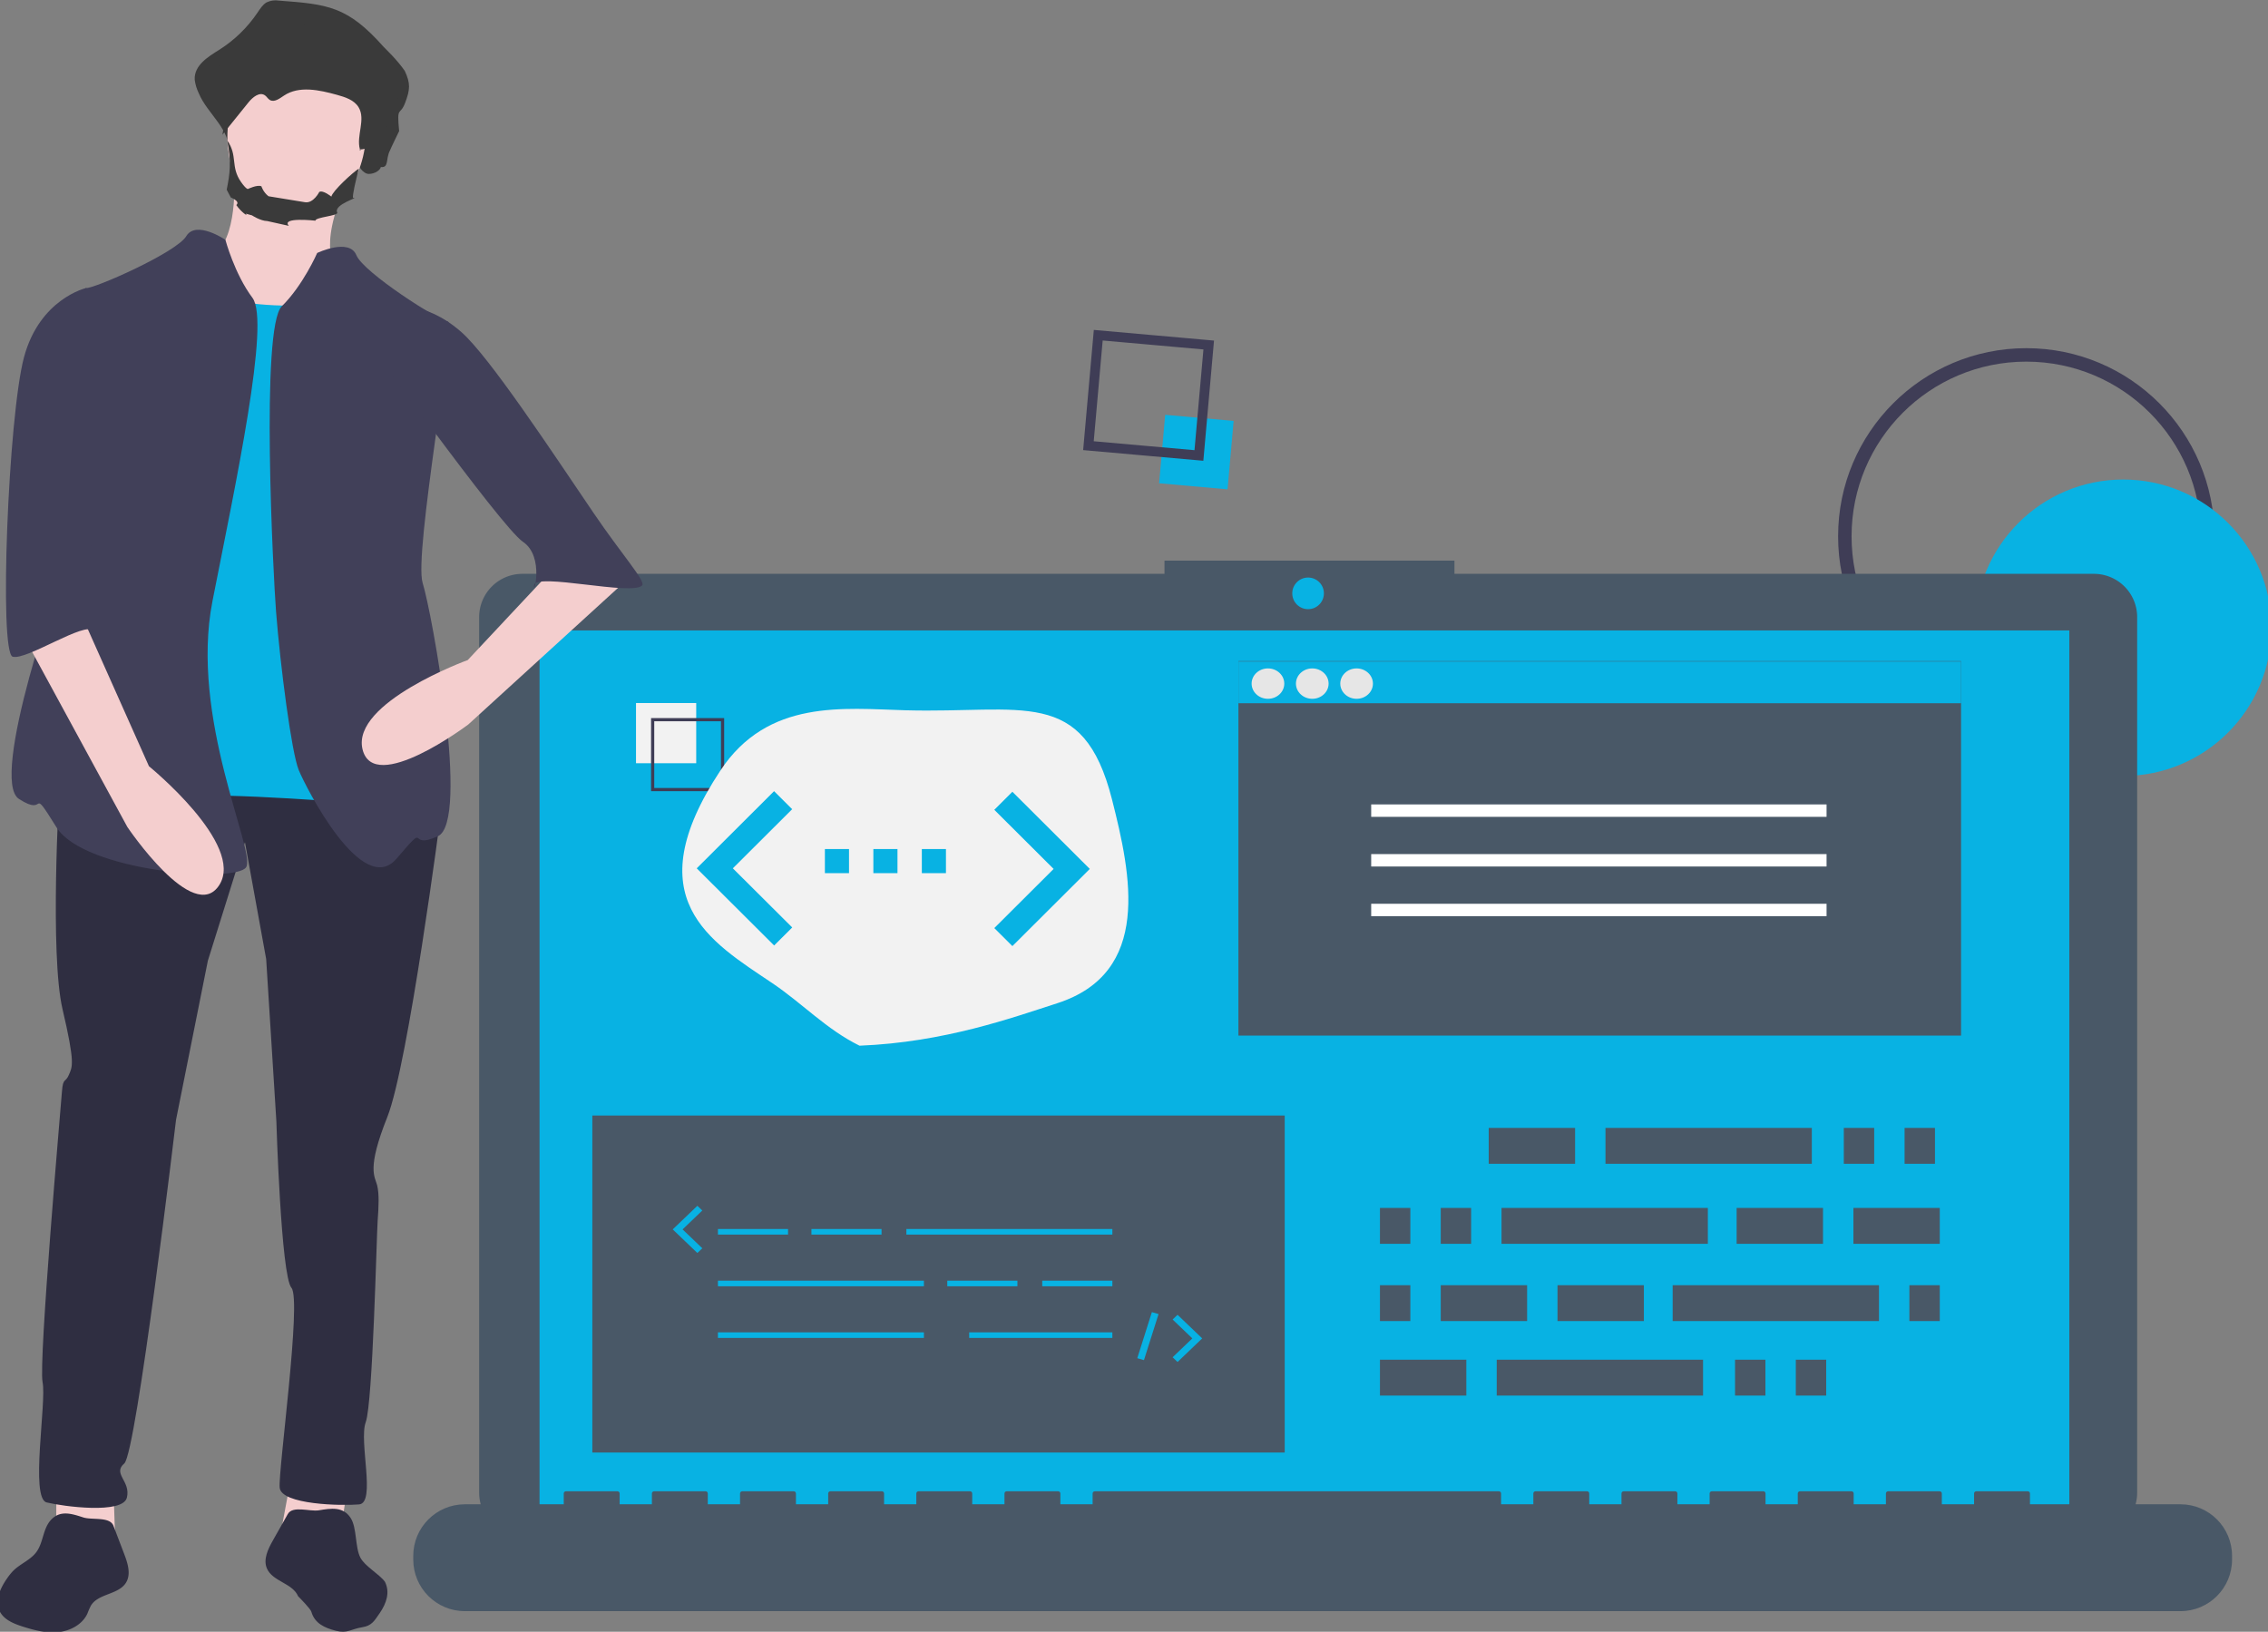 <?xml version="1.0" encoding="UTF-8" standalone="no"?>
<svg
   xmlns:dc="http://purl.org/dc/elements/1.1/"
   xmlns:cc="http://creativecommons.org/ns#"
   xmlns:rdf="http://www.w3.org/1999/02/22-rdf-syntax-ns#"
   xmlns:svg="http://www.w3.org/2000/svg"
   xmlns="http://www.w3.org/2000/svg"
   xmlns:sodipodi="http://sodipodi.sourceforge.net/DTD/sodipodi-0.dtd"
   xmlns:inkscape="http://www.inkscape.org/namespaces/inkscape"
   sodipodi:docname="main-ilu.svg"
   inkscape:version="1.0rc1 (09960d6f05, 2020-04-09)"
   id="svg8"
   version="1.1"
   viewBox="0 0 244.532 175.939"
   height="664.967"
   width="924.217">
  <rect x="0" y="0" width="244.532" height="175.939" fill="#808080" stroke="none"/>
  <defs
     id="defs2" />
  <sodipodi:namedview
     inkscape:snap-bbox="true"
     inkscape:window-maximized="1"
     inkscape:window-y="-8"
     inkscape:window-x="-8"
     inkscape:window-height="1017"
     inkscape:window-width="1920"
     units="px"
     inkscape:pagecheckerboard="true"
     inkscape:showpageshadow="false"
     showborder="true"
     showgrid="false"
     inkscape:document-rotation="0"
     inkscape:current-layer="layer1"
     inkscape:document-units="mm"
     inkscape:cy="822.85714"
     inkscape:cx="471.42857"
     inkscape:zoom="0.35"
     inkscape:pageshadow="2"
     inkscape:pageopacity="0.0"
     borderopacity="1.0"
     bordercolor="#666666"
     pagecolor="#ffffff"
     id="base" />
  <g
     id="layer1"
     inkscape:groupmode="layer"
     inkscape:label="Layer 1"
     transform="translate(-84.24,-91.867)">
    <circle
       style="fill:none;stroke-width:1.452;stroke:#3f3d56;stroke-opacity:1;stroke-miterlimit:4;stroke-dasharray:none"
       id="path894"
       cy="149.697"
       cx="302.71"
       r="19.563" />
    <polygon
       style="fill:#f4cece;fill-opacity:1"
       points="75.806,632.631 68.9,569.318 47.028,569.318 51.633,632.631 "
       fill="#ffb8b8"
       id="polygon931-6"
       transform="matrix(-0.264,-0.02,-0.02,0.264,147.143,91.816)" />
    <path
       sodipodi:nodetypes="cssssssscccc"
       inkscape:connector-curvature="0"
       d="m 131.776,179.574 c 0,0 -3.526,27.1 -5.778,32.735 -2.251,5.635 -1.334,6.411 -1.098,7.345 0.236,0.934 0.17,2.328 0.057,3.847 -0.113,1.519 -0.518,19.62 -1.283,21.701 -0.766,2.081 1.13,8.704 -0.715,8.872 -1.845,0.168 -8.397,0.039 -8.565,-1.806 -0.168,-1.845 2.393,-20.243 1.268,-21.548 -1.125,-1.305 -1.625,-17.953 -1.625,-17.953 l -1.099,-17.49 -3.481,-19.171 z"
       fill="#2f2e41"
       id="path935-2"
       style="stroke-width:0.265" />
    <path
       inkscape:connector-curvature="0"
       d="m 122.069,255.577 c 0.658,1.05 0.451,3.128 1.022,4.228 0.495,0.954 2.008,1.748 2.651,2.608 v 0 c 0.571,1.142 0.163,2.33 -0.561,3.381 -0.583,0.846 -0.861,1.362 -1.875,1.523 -1.282,0.204 -1.593,0.705 -2.85,0.382 -1.257,-0.322 -2.284,-0.804 -2.648,-2.05 -0.067,-0.311 -1.427,-1.672 -1.427,-1.672 -0.59,-1.411 -2.755,-1.587 -3.361,-2.991 -0.424,-0.982 0.115,-2.092 0.642,-3.024 l 1.607,-2.846 c 0.533,-0.944 2.359,-0.243 3.35,-0.405 1.292,-0.211 2.63,-0.451 3.451,0.863 z"
       fill="#2f2e41"
       id="path953-4"
       style="stroke-width:0.265"
       sodipodi:nodetypes="csccsssccscssc" />
    <g
       id="g877"
       transform="matrix(0.265,0,0,0.265,93.434,157.088)">
      <circle
         cx="829.161"
         cy="9.301"
         r="60.307"
         fill="#f2f2f2"
         id="circle52"
         style="fill:#08b2e3;fill-opacity:1" />
      <path
         d="M 817.237,-12.638 H 557.068 V -18 h -117.971 v 5.362 H 177.855 A 17.599,17.599 0 0 0 160.256,4.961 v 356.252 a 17.599,17.599 0 0 0 17.599,17.599 h 639.383 a 17.599,17.599 0 0 0 17.599,-17.599 V 4.961 a 17.599,17.599 0 0 0 -17.599,-17.599 z"
         fill="#3f3d56"
         id="path44"
         inkscape:connector-curvature="0"
         style="fill:#495867;fill-opacity:1" />
      <rect
         x="184.827"
         y="10.389"
         width="622.414"
         height="355.987"
         fill="#08b2e3"
         id="rect46"
         ry="0" />
      <circle
         cx="497.515"
         cy="-4.694"
         r="6.435"
         fill="#08b2e3"
         id="circle48" />
      <rect
         x="224.076"
         y="39.93"
         width="24.492"
         height="24.492"
         fill="#f2f2f2"
         id="rect68" />
      <path
         d="m 259.939,75.793 h -29.74 v -29.74 h 29.74 z m -28.447,-1.293 h 27.154 v -27.154 h -27.154 z"
         fill="#3f3d56"
         id="path70"
         inkscape:connector-curvature="0" />
      <path
         d="m 852.452,365.942 h -61.229 v -4.412 c 2e-5,-0.483 -0.392,-0.875 -0.875,-0.875 h -20.993 c -0.483,-1e-5 -0.875,0.392 -0.875,0.875 v 4.412 h -13.121 v -4.412 c 2e-5,-0.483 -0.392,-0.875 -0.875,-0.875 h -20.993 c -0.483,-1e-5 -0.875,0.392 -0.875,0.875 v 4.412 h -13.121 v -4.412 c 2e-5,-0.483 -0.392,-0.875 -0.875,-0.875 h -20.993 c -0.483,-1e-5 -0.875,0.392 -0.875,0.875 v 4.412 h -13.121 v -4.412 c 2e-5,-0.483 -0.392,-0.875 -0.875,-0.875 h -20.993 c -0.483,-2e-5 -0.875,0.392 -0.875,0.875 v 4.412 h -13.121 v -4.412 c 2e-5,-0.483 -0.392,-0.875 -0.875,-0.875 h -20.993 c -0.483,-2e-5 -0.875,0.392 -0.875,0.875 v 4.412 h -13.121 v -4.412 c 2e-5,-0.483 -0.392,-0.875 -0.875,-0.875 h -20.993 c -0.483,-1e-5 -0.875,0.392 -0.875,0.875 v 4.412 h -13.121 v -4.412 c 2e-5,-0.483 -0.392,-0.875 -0.875,-0.875 H 410.726 c -0.483,-1e-5 -0.875,0.392 -0.875,0.875 v 4.412 h -13.121 v -4.412 c 2e-5,-0.483 -0.392,-0.875 -0.875,-0.875 h -20.993 c -0.483,-2e-5 -0.875,0.392 -0.875,0.875 v 4.412 h -13.121 v -4.412 c 2e-5,-0.483 -0.392,-0.875 -0.875,-0.875 h -20.993 c -0.483,-1e-5 -0.875,0.392 -0.875,0.875 v 4.412 h -13.121 v -4.412 c 2e-5,-0.483 -0.392,-0.875 -0.875,-0.875 H 303.137 c -0.483,-2e-5 -0.875,0.392 -0.875,0.875 v 4.412 h -13.121 v -4.412 c 2e-5,-0.483 -0.392,-0.875 -0.875,-0.875 h -20.993 c -0.483,-1e-5 -0.875,0.392 -0.875,0.875 v 4.412 h -13.121 v -4.412 c 2e-5,-0.483 -0.392,-0.875 -0.875,-0.875 h -20.993 c -0.483,-2e-5 -0.875,0.392 -0.875,0.875 v 4.412 h -13.121 v -4.412 c 2e-5,-0.483 -0.392,-0.875 -0.875,-0.875 h -20.993 c -0.483,-2e-5 -0.875,0.392 -0.875,0.875 v 4.412 h -40.236 c -11.594,1e-5 -20.993,9.399 -20.993,20.993 v 1.492 c 0,11.594 9.399,20.993 20.993,20.993 h 698.014 c 11.594,-1e-5 20.993,-9.399 20.993,-20.993 v -1.492 c 0,-11.594 -9.399,-20.993 -20.993,-20.993 z"
         fill="#3f3d56"
         id="path72"
         inkscape:connector-curvature="0"
         style="fill:#495867;fill-opacity:1"
         sodipodi:nodetypes="scsccsccsccsccsccsccsccsccsccsccsccsccsccsccsccsccsccsccsccsccsccsccsccsccsccscsssccsss" />
    </g>
    <g
       id="g1043"
       transform="matrix(0.264,0.02,-0.02,0.264,89.321,90.038)">
      <path
         style="fill:#3a3a3a;fill-opacity:1"
         sodipodi:nodetypes="cccccccssscsscccccsccc"
         id="path927"
         fill="#2f2e41"
         transform="translate(-244.406,-115.159)"
         d="m 339.068,115.159 c -1.728,-0.142 -3.458,0.245 -4.961,1.108 -1.476,1.011 -2.406,2.782 -3.356,4.429 -3.631,6.376 -8.546,11.928 -14.434,16.305 -4.289,3.142 -9.742,7.06 -9.008,12.853 0.387,1.913 1.094,3.747 2.091,5.426 3.957,7.987 14.754,14.159 13.692,23.273 3.931,-6.581 -1.327,-9.835 2.604,-16.416 1.872,-3.134 5.124,-6.672 7.951,-4.704 0.946,0.659 1.568,1.841 2.553,2.419 2.351,1.38 4.853,-1.258 6.934,-3.126 7.177,-6.443 17.383,-4.755 26.314,-2.747 4.216,0.948 8.847,2.191 11.34,6.221 3.277,5.298 -2.178,9.552 -4.728,17.01 -0.57,2.205 2.603,5.811 4.869,5.572 2.68,-0.264 4.488,-1.991 4.647,-3.167 3.372,0.12 1.7,-3.376 3.145,-6.886 0.442,-1.389 3.182,-8.277 3.182,-8.277 -1.84,-10.532 -0.118,-5.978 1.54,-11.591 1.658,-5.613 1.671,-8.086 -1.127,-13.062 -3.666,-4.456 -7.897,-7.8 -9.329,-9.099 -15.879,-15.367 -23.921,-15.563 -43.916,-15.54 z"
         inkscape:connector-curvature="0" />
      <path
         style="fill:#f4cece;fill-opacity:1"
         id="path929"
         fill="#ffb8b8"
         transform="translate(-244.406,-115.159)"
         d="m 326.544,190.064 c 0,0 3.453,28.778 -9.209,31.081 -12.662,2.302 11.511,41.441 11.511,41.441 l 57.557,6.907 -13.814,-46.045 c 0,0 -9.209,-3.453 -3.453,-26.476 5.756,-23.023 -42.592,-6.907 -42.592,-6.907 z"
         inkscape:connector-curvature="0" />
      <polygon
         style="fill:#f4cece;fill-opacity:1"
         id="polygon931"
         fill="#ffb8b8"
         points="51.633,632.631 75.806,632.631 68.9,569.318 47.028,569.318 " />
      <path
         id="path935"
         fill="#2f2e41"
         d="m 274.167,442.738 c 0,0 1.151,66.766 8.058,88.637 6.907,21.872 5.756,23.023 4.605,26.476 -1.151,3.453 -2.302,1.151 -2.302,6.907 0,5.756 -1.231,110.624 1.071,118.682 2.302,8.058 -1.55,47.586 5.357,48.737 6.907,1.151 31.281,2.5 32.433,-4.407 1.151,-6.907 -6.709,-9.209 -2.105,-13.814 4.605,-4.605 10.44,-141.141 10.44,-141.141 l 8.035,-65.615 16.279,-70.251 z"
         inkscape:connector-curvature="0"
         transform="translate(-244.406,-115.159)"
         sodipodi:nodetypes="cssssssscccc" />
      <ellipse
         ry="35.748"
         rx="28.192"
         cx="105.999"
         cy="53.607"
         style="fill:#f4cece;fill-opacity:1"
         id="circle939"
         fill="#ffb8b8" />
      <path
         id="path941"
         fill="#08b2e3"
         transform="translate(-244.406,-115.159)"
         d="m 307.55,235.534 c 0,0 56.406,11.511 70.219,-6.907 13.814,-18.418 19.569,51.801 19.569,51.801 l 6.907,73.673 -3.932,84.575 c 0,0 -60.532,-0.543 -77.799,2.911 -17.267,3.453 -43.743,5.756 -43.743,5.756 0,0 8.058,-127.776 8.058,-130.078 0,-2.302 20.72,-81.731 20.72,-81.731 z"
         inkscape:connector-curvature="0"
         sodipodi:nodetypes="cscccscsc" />
      <path
         id="path943"
         fill="#2f2e41"
         transform="translate(-244.406,-115.159)"
         d="m 324.704,213.945 c 0,0 -12.55,-7.189 -16.003,-0.282 -3.453,6.907 -35.685,24.174 -39.139,24.174 -3.453,0 6.907,95.544 2.302,107.056 -4.605,11.511 -26.476,95.544 -13.814,102.451 12.662,6.907 3.453,-6.907 16.116,10.36 12.662,17.267 74.824,17.267 78.277,10.36 3.453,-6.907 -27.627,-58.708 -21.872,-107.056 5.756,-48.348 14.965,-115.114 6.907,-124.323 -8.058,-9.209 -12.775,-22.74 -12.775,-22.74 z"
         inkscape:connector-curvature="0"
         style="fill:#414059;fill-opacity:1" />
      <path
         style="fill:#3a3a3a;fill-opacity:1"
         sodipodi:nodetypes="cccccccssssssccccsccc"
         id="path949"
         fill="#2f2e41"
         transform="translate(-244.406,-115.159)"
         d="m 340.75,124.195 c -1.392,-0.103 -2.786,0.167 -4.039,0.783 -1.132,0.827 -2.066,1.897 -2.732,3.131 -3.07,4.619 -7.073,8.544 -11.75,11.524 -3.491,2.221 -7.93,4.99 -7.333,9.084 0.324,1.373 0.901,2.673 1.702,3.835 3.232,5.702 4.519,12.302 3.665,18.801 l 9.6,-13.954 c 1.524,-2.215 4.171,-4.715 6.472,-3.324 0.77,0.466 1.276,1.301 2.078,1.71 1.914,0.975 3.95,-0.889 5.644,-2.21 5.842,-4.554 14.15,-3.361 21.421,-1.942 3.432,0.67 7.202,1.549 9.231,4.397 3.372,4.733 -0.149,11.572 1.819,17.04 1.113,-0.779 -0.216,1.341 0,0 2.745,0.085 8.186,-3.502 9.362,-5.984 0.358,-0.972 0.548,-1.998 0.564,-3.034 0.432,-4.168 2.469,-7.971 3.819,-11.938 1.35,-3.967 1.937,-8.616 -0.341,-12.133 -0.833,-1.192 -1.839,-2.253 -2.984,-3.149 -12.926,-10.861 -29.921,-12.652 -46.198,-12.636 z"
         inkscape:connector-curvature="0" />
      <path
         id="path953"
         fill="#2f2e41"
         transform="translate(-244.406,-115.159)"
         d="m 293.029,739.422 c -2.776,3.772 -2.219,9.165 -4.678,13.151 -2.131,3.455 -6.148,5.267 -8.814,8.329 a 22.326,22.326 0 0 0 -2.266,3.26 c -2.473,4.143 -4.483,9.452 -2.048,13.616 1.959,3.35 6.078,4.66 9.855,5.552 4.774,1.128 9.734,2.031 14.564,1.169 4.829,-0.862 9.549,-3.819 11.271,-8.412 a 32.5,32.5 0 0 1 1.205,-3.401 c 2.617,-5.153 10.827,-5.209 13.506,-10.33 1.875,-3.584 0.151,-7.916 -1.571,-11.576 l -5.261,-11.177 c -1.746,-3.709 -8.824,-1.576 -12.513,-2.465 -4.812,-1.159 -9.787,-2.436 -13.248,2.284 z"
         inkscape:connector-curvature="0" />
      <path
         style="fill:#f4cece;fill-opacity:1"
         id="path955"
         fill="#ffb8b8"
         transform="translate(-244.406,-115.159)"
         d="m 254.598,380.577 48.348,74.824 c 0,0 29.93,37.987 39.139,20.72 9.209,-17.267 -32.232,-46.045 -32.232,-46.045 L 278.772,372.519 Z"
         inkscape:connector-curvature="0" />
      <path
         id="path957"
         fill="#2f2e41"
         transform="translate(-244.406,-115.159)"
         d="M 278.772,240.138 269.562,237.836 c 0,0 -18.418,5.756 -23.023,29.93 -4.605,24.174 -1.151,120.869 4.605,122.02 5.756,1.151 28.427,-16.837 32.056,-13.023 3.629,3.814 -7.882,-15.756 -4.429,-26.116 3.453,-10.36 3e-5,-110.509 3e-5,-110.509 z"
         inkscape:connector-curvature="0"
         style="fill:#414059;fill-opacity:1" />
    </g>
    <path
       inkscape:connector-curvature="0"
       d="m 118.437,119.144 c 0,0 3.452,-1.651 4.228,0.239 0.776,1.89 8.942,7.078 9.853,7.146 0.911,0.068 -3.697,25.074 -2.707,28.202 0.989,3.128 5.112,25.729 1.635,27.303 -3.477,1.574 -0.776,-1.89 -4.455,2.417 -3.68,4.308 -9.767,-7.669 -10.543,-9.559 -0.776,-1.89 -1.981,-11.187 -2.443,-17.061 -0.299,-3.791 -1.69,-30.667 0.616,-32.939 2.307,-2.272 3.817,-5.75 3.817,-5.75 z"
       fill="#2f2e41"
       id="path943-0"
       style="fill:#414059;fill-opacity:1;stroke-width:0.265"
       sodipodi:nodetypes="csssssssscc" />
    <path
       inkscape:connector-curvature="0"
       d="m 152.146,154.094 -17.413,15.885 c 0,0 -10.218,7.702 -11.41,2.663 -1.192,-5.039 11.35,-9.608 11.35,-9.608 l 11.832,-12.631 z"
       fill="#ffb8b8"
       id="path955-6"
       style="fill:#f4cece;fill-opacity:1;stroke-width:0.265" />
    <path
       inkscape:connector-curvature="0"
       d="m 122.799,127.101 1.56,-1.968 c 0,0 4.792,-1.763 9.656,2.566 2.992,2.662 9.488,12.496 14.244,19.508 2.976,4.388 5.616,7.325 5.223,7.775 -1.022,1.17 -11.513,-1.405 -11.659,-0.019 -0.146,1.385 1.192,-3.064 -1.203,-4.68 -2.395,-1.616 -17.82,-23.181 -17.82,-23.181 z"
       fill="#2f2e41"
       id="path957-0"
       style="fill:#414059;fill-opacity:1;stroke-width:0.265"
       sodipodi:nodetypes="ccsssssc" />
    <rect
       x="-124.913"
       y="221.123"
       width="7.408"
       height="7.408"
       transform="rotate(-84.928)"
       fill="#08b2e3"
       id="rect36-5"
       style="stroke-width:0.265" />
    <path
       sodipodi:nodetypes="cccccc"
       d="m 214.562,129.066 -1.057,11.911 -11.911,-1.057 1.057,-11.911 8.821,0.783 z"
       fill="#3f3d56"
       id="path38-1"
       inkscape:connector-curvature="0"
       style="fill:none;stroke:#3f3d56;stroke-width:1.052;stroke-miterlimit:4;stroke-dasharray:none;stroke-opacity:1" />
    <g
       id="f3c2397c-d780-4cc6-97d8-1503d8277a2c-1"
       data-name="Group 13"
       transform="matrix(0.313,0,0,0.54,107.843,118.244)"
       style="fill:#495867;fill-opacity:1">
      <rect
         id="ad41612f-86f7-46b2-a964-3a5da7bcf3cf-0"
         data-name="Rectangle 55"
         x="437.407"
         y="176.363"
         width="29.752"
         height="7.163"
         fill="#08b2e3"
         style="fill:#495867;fill-opacity:1" />
      <rect
         id="b9a0b375-cc2a-4c59-8850-661af54e4f62-9"
         data-name="Rectangle 56"
         x="559.722"
         y="176.363"
         width="10.468"
         height="7.163"
         fill="#08b2e3"
         style="fill:#495867;fill-opacity:1" />
      <rect
         id="e174c2ab-9bc5-41ec-b37c-b06fbf8a9878-7"
         data-name="Rectangle 57"
         x="580.659"
         y="176.363"
         width="10.468"
         height="7.163"
         fill="#08b2e3"
         style="fill:#495867;fill-opacity:1" />
      <rect
         id="ba2479ac-4c7d-43b4-a028-73b1e20e4002-9"
         data-name="Rectangle 58"
         x="477.628"
         y="176.363"
         width="71.075"
         height="7.163"
         fill="#08b2e3"
         style="fill:#495867;fill-opacity:1" />
      <rect
         id="ac60ef86-00f2-480b-8171-28b6fdfc1958-9"
         data-name="Rectangle 59"
         x="399.941"
         y="222.644"
         width="29.752"
         height="7.163"
         fill="#08b2e3"
         style="fill:#495867;fill-opacity:1" />
      <rect
         id="b3d8298d-cd65-487a-8b19-4cee946356e7-4"
         data-name="Rectangle 60"
         x="522.256"
         y="222.644"
         width="10.468"
         height="7.163"
         fill="#08b2e3"
         style="fill:#495867;fill-opacity:1" />
      <rect
         id="ed27f15f-f0c4-4569-8330-a6688f8e356c-8"
         data-name="Rectangle 61"
         x="543.193"
         y="222.644"
         width="10.468"
         height="7.163"
         fill="#08b2e3"
         style="fill:#495867;fill-opacity:1" />
      <rect
         id="f685c005-adaf-4d60-acda-005b037d82a6-0"
         data-name="Rectangle 62"
         x="440.162"
         y="222.644"
         width="71.075"
         height="7.163"
         fill="#08b2e3"
         style="fill:#495867;fill-opacity:1" />
      <rect
         id="eca7c7fc-83f8-48ca-a588-6606db47af3f-7"
         data-name="Rectangle 63"
         x="522.807"
         y="192.341"
         width="29.752"
         height="7.163"
         fill="#08b2e3"
         style="fill:#495867;fill-opacity:1" />
      <rect
         id="a71b5b2f-f8b9-481d-a301-5e3357e5fe42-6"
         data-name="Rectangle 64"
         x="563.028"
         y="192.341"
         width="29.752"
         height="7.163"
         fill="#08b2e3"
         style="fill:#495867;fill-opacity:1" />
      <rect
         id="abb3a25a-f854-41fc-8391-e6ad9fbe2417-0"
         data-name="Rectangle 66"
         x="399.941"
         y="192.341"
         width="10.468"
         height="7.163"
         fill="#08b2e3"
         style="fill:#495867;fill-opacity:1" />
      <rect
         id="add2b425-b775-4eb5-9c25-8c4c14f957c9-0"
         data-name="Rectangle 67"
         x="420.878"
         y="192.341"
         width="10.468"
         height="7.163"
         fill="#08b2e3"
         style="fill:#495867;fill-opacity:1" />
      <rect
         id="b7159612-3b84-4b0b-a885-612eaab04c06-3"
         data-name="Rectangle 68"
         x="441.815"
         y="192.341"
         width="71.075"
         height="7.163"
         fill="#08b2e3"
         style="fill:#495867;fill-opacity:1" />
      <rect
         id="edfc7301-4de5-47dc-80e2-1ae2da982d6d-0"
         data-name="Rectangle 69"
         x="461.099"
         y="207.768"
         width="29.752"
         height="7.163"
         fill="#08b2e3"
         style="fill:#495867;fill-opacity:1" />
      <rect
         id="e1009f91-6275-4375-80fa-0d778e331fdc-7"
         data-name="Rectangle 70"
         x="420.878"
         y="207.768"
         width="29.752"
         height="7.163"
         fill="#08b2e3"
         style="fill:#495867;fill-opacity:1" />
      <rect
         id="a060fb9f-1f1a-4862-9a69-16dd49199e18-3"
         data-name="Rectangle 71"
         x="399.941"
         y="207.768"
         width="10.468"
         height="7.163"
         fill="#08b2e3"
         style="fill:#495867;fill-opacity:1" />
      <rect
         id="b6754d5f-104f-449c-b9a9-cf9ac82bf5fe-5"
         data-name="Rectangle 73"
         x="582.312"
         y="207.768"
         width="10.468"
         height="7.163"
         fill="#08b2e3"
         style="fill:#495867;fill-opacity:1" />
      <rect
         id="e6ed1ccd-2cfd-450f-a339-07df3a1ee6bb-7"
         data-name="Rectangle 74"
         x="500.768"
         y="207.768"
         width="71.075"
         height="7.163"
         fill="#08b2e3"
         style="fill:#495867;fill-opacity:1" />
    </g>
    <path
       sodipodi:nodetypes="cccccsccczsscccccccc"
       style="fill:#3a3a3a;fill-opacity:1;stroke-width:0.265"
       inkscape:connector-curvature="0"
       d="m 110.749,114.905 c 0.307,0.4 -0.532,-0.199 -1.034,-0.931 0,0 0.531,-0.338 -0.593,-0.817 l -0.44,-0.839 c 0.353,-1.751 0.516,-2.928 0.057,-5.312 1.166,1.659 0.322,2.824 1.489,4.483 0.555,0.79 0.736,0.756 0.736,0.756 0,0 1.039,-0.501 1.464,-0.288 0,0 0.178,0.619 0.763,1.071 0,0 3.011,0.485 3.925,0.642 0.914,0.157 1.547,-1.106 1.547,-1.106 0.403,-0.233 1.303,0.501 1.303,0.501 0.137,-0.618 2.269,-2.571 2.966,-3.025 -0.327,1.246 -0.703,2.858 -0.638,3.166 0.887,-0.098 -2.142,0.684 -1.692,1.582 0.144,0.358 -2.387,0.489 -2.354,0.873 0,0 -3.746,-0.422 -2.864,0.559 l -2.329,-0.518 c -0.732,-0.011 -1.645,-0.613 -1.645,-0.613 z"
       fill="#2f2e41"
       id="path927-1" />
    <rect
       style="fill:#495867;fill-opacity:1;stroke-width:0.184"
       x="148.104"
       y="212.146"
       width="74.652"
       height="36.336"
       fill="#3f3d56"
       id="rect48" />
    <rect
       style="stroke-width:0.184"
       x="161.647"
       y="224.381"
       width="7.56"
       height="0.602"
       fill="#08b2e3"
       id="rect50" />
    <rect
       style="stroke-width:0.184"
       x="171.727"
       y="224.381"
       width="7.56"
       height="0.602"
       fill="#08b2e3"
       id="rect52" />
    <rect
       style="stroke-width:0.184"
       x="186.375"
       y="229.952"
       width="7.56"
       height="0.602"
       fill="#08b2e3"
       id="rect54" />
    <rect
       style="stroke-width:0.184"
       x="196.613"
       y="229.952"
       width="7.56"
       height="0.602"
       fill="#08b2e3"
       id="rect56" />
    <rect
       style="stroke-width:0.184"
       x="181.965"
       y="224.381"
       width="22.208"
       height="0.602"
       fill="#08b2e3"
       id="rect58" />
    <rect
       style="stroke-width:0.184"
       x="161.647"
       y="229.952"
       width="22.208"
       height="0.602"
       fill="#08b2e3"
       id="rect60" />
    <rect
       style="stroke-width:0.184"
       x="161.647"
       y="235.523"
       width="22.208"
       height="0.602"
       fill="#08b2e3"
       id="rect62" />
    <rect
       style="stroke-width:0.184"
       x="188.737"
       y="235.523"
       width="15.435"
       height="0.602"
       fill="#08b2e3"
       id="rect64" />
    <polygon
       transform="matrix(0.188,0,0,0.18,49.327,161.813)"
       points="588.48,359.136 585.652,361.964 571.516,347.829 585.652,333.693 588.48,336.521 577.172,347.829 "
       fill="#08b2e3"
       id="polygon66" />
    <polygon
       transform="matrix(0.188,0,0,0.18,49.327,161.813)"
       points="875.172,413.12 861.036,427.257 858.208,424.429 869.516,413.12 858.208,401.813 861.036,398.985 "
       fill="#08b2e3"
       id="polygon68" />
    <rect
       style="stroke-width:0.184"
       x="-171.471"
       y="269.421"
       width="5.213"
       height="0.75"
       transform="matrix(0.302,-0.953,0.96,0.278,0,0)"
       fill="#08b2e3"
       id="rect70" />
    <rect
       style="fill:#495867;fill-opacity:1;stroke-width:0.274"
       x="217.765"
       y="163.15"
       width="77.914"
       height="40.375"
       fill="#3f3d56"
       id="rect96" />
    <rect
       style="stroke-width:0.274"
       x="232.08"
       y="178.601"
       width="49.097"
       height="1.339"
       fill="#ffffff"
       id="rect98" />
    <rect
       style="stroke-width:0.274"
       x="232.08"
       y="183.957"
       width="49.097"
       height="1.339"
       fill="#ffffff"
       id="rect100" />
    <rect
       style="stroke-width:0.274"
       x="232.08"
       y="189.313"
       width="49.097"
       height="1.339"
       fill="#ffffff"
       id="rect102" />
    <rect
       style="stroke-width:0.274"
       x="217.765"
       y="163.193"
       width="77.914"
       height="4.498"
       fill="#08b2e3"
       id="rect104" />
    <ellipse
       ry="1.638"
       rx="1.761"
       style="stroke-width:0.274"
       cx="220.948"
       cy="165.575"
       fill="#e6e6e6"
       id="circle106" />
    <ellipse
       ry="1.638"
       rx="1.761"
       style="stroke-width:0.274"
       cx="225.727"
       cy="165.575"
       fill="#e6e6e6"
       id="circle108" />
    <ellipse
       ry="1.638"
       rx="1.761"
       style="stroke-width:0.274"
       cx="230.507"
       cy="165.575"
       fill="#e6e6e6"
       id="circle110" />
    <g
       id="g1542"
       transform="matrix(0.065,0,0,0.065,144.67,160.188)">
      <path
         id="path1382"
         fill="#f2f2f2"
         transform="translate(-56,-36.853)"
         d="M 970.784,311.693 C 922.964,123.653 822.21,169.402 628.262,163.957 525.727,161.079 399.82,144.918 321.264,263.918 180.837,476.644 303.63,546.872 407.548,616.723 457.752,650.538 496.929,693.218 552.051,720.351 692.955,714.753 805.767,673.808 879.716,650.02 1037.306,599.326 1002.637,436.945 970.784,311.693 Z"
         inkscape:connector-curvature="0"
         sodipodi:nodetypes="sssccss" />
      <path
         id="path1408"
         fill="#ffb9b9"
         transform="translate(-56,-36.853)"
         d="m 921.533,419.706 c 0,0 -30.788,-23.376 -33.125,-14.807 -2.337,8.569 22.591,28.044 22.591,28.044 z"
         inkscape:connector-curvature="0" />
      <path
         id="path1410"
         opacity="0.1"
         transform="translate(-56,-36.853)"
         d="m 921.533,419.706 c 0,0 -30.788,-23.376 -33.125,-14.807 -2.337,8.569 22.591,28.044 22.591,28.044 z"
         inkscape:connector-curvature="0" />
      <polygon
         id="polygon1422"
         fill="#08b2e3"
         points="719.6,292.194 749.6,262.294 878,390.294 749.6,518.294 719.6,488.394 818,390.294 " />
      <path
         id="path1448"
         fill="#08b2e3"
         transform="translate(-56,-36.853)"
         d="m 494.6,434.147 h 40 v -40 h -40 z m 200.8,-40 h -40 v 40 h 40 z m -120.4,40 h 40 v -40 h -40 z"
         inkscape:connector-curvature="0" />
      <polygon
         id="polygon1458"
         fill="#08b2e3"
         points="384.3,291.194 354.3,261.294 226,389.294 354.4,517.294 384.4,487.394 285.9,389.294 " />
    </g>
  </g>
</svg>
